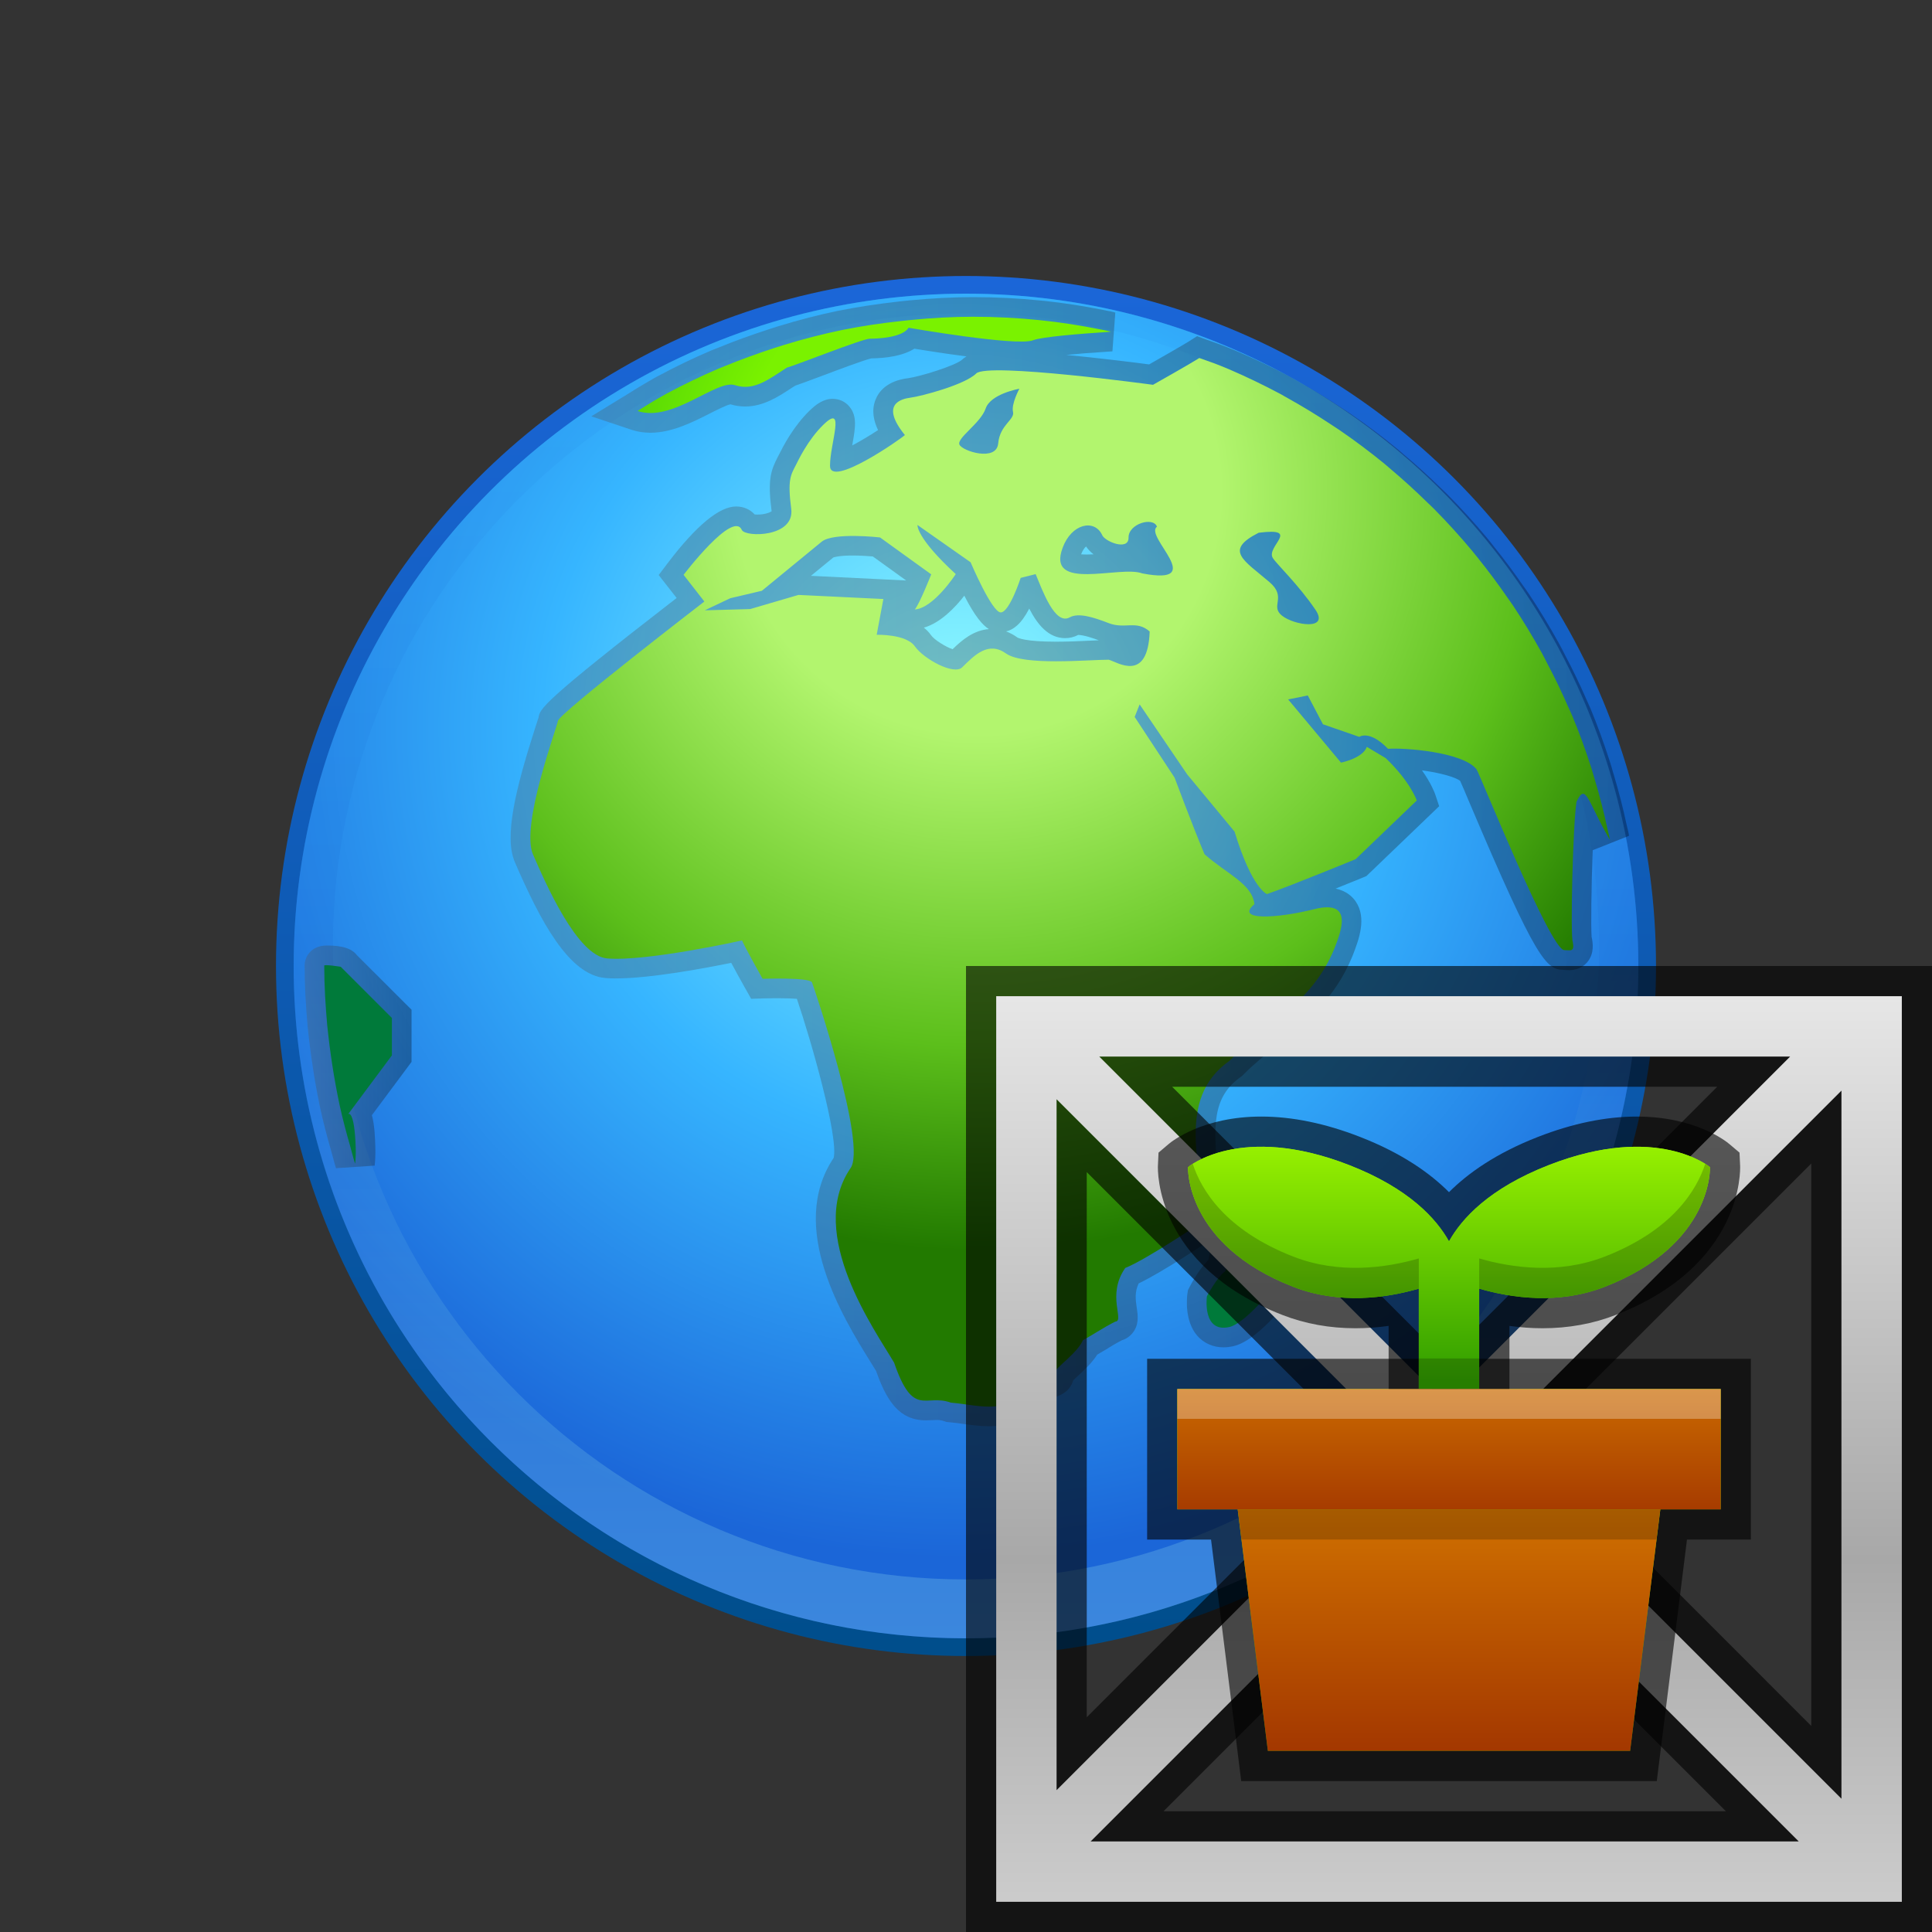 <?xml version="1.0" encoding="UTF-8"?>
<!DOCTYPE svg PUBLIC "-//W3C//DTD SVG 1.1 Tiny//EN" "http://www.w3.org/Graphics/SVG/1.1/DTD/svg11-tiny.dtd">
<svg baseProfile="tiny" height="60" viewBox="0 0 60 60" width="60" xmlns="http://www.w3.org/2000/svg" xmlns:xlink="http://www.w3.org/1999/xlink">
<rect x="0" y="0" width="60" height="60" fill="#333333" stroke="none"/>
<g>
<rect fill="none" height="60" width="60"/>
<linearGradient gradientUnits="userSpaceOnUse" id="SVGID_1" x1="30" x2="30" y1="51.18" y2="8.63">
<stop offset="0" stop-color="#004E8C"/>
<stop offset="1" stop-color="#1B66D8"/>
</linearGradient>
<circle cx="30" cy="30" fill="url(#SVGID_1)" r="21.429"/>
<radialGradient cx="29.7" cy="22.59" gradientUnits="userSpaceOnUse" id="SVGID_2" r="25.8">
<stop offset="0" stop-color="#94FFFF"/>
<stop offset="0.5" stop-color="#36B5FF"/>
<stop offset="1" stop-color="#1B66D8"/>
</radialGradient>
<circle cx="30" cy="30" fill="url(#SVGID_2)" r="20.88"/>
<linearGradient gradientUnits="userSpaceOnUse" id="SVGID_3" x1="30" x2="30" y1="8.94" y2="50.99">
<stop offset="0" stop-color="#31A7F8"/>
<stop offset="0.5" stop-color="#1E74DC"/>
<stop offset="1" stop-color="#88D6EB"/>
</linearGradient>
<path d="M30.001,9.121C18.468,9.121,9.119,18.471,9.119,30 c0,11.533,9.349,20.879,20.882,20.879S50.88,41.533,50.88,30C50.88,18.471,41.534,9.121,30.001,9.121z M30.001,49.051 c-10.843,0-19.663-8.818-19.663-19.658c0-10.844,8.82-19.662,19.663-19.662c10.841,0,19.66,8.818,19.66,19.662 C49.661,40.232,40.842,49.051,30.001,49.051z" fill="url(#SVGID_3)" fill-opacity="0.3"/>
<linearGradient gradientUnits="userSpaceOnUse" id="SVGID_4" x1="9.46" x2="12.78" y1="32.84" y2="32.84">
<stop offset="0" stop-color="#58595B"/>
<stop offset="1" stop-color="#000000"/>
</linearGradient>
<path d="M11.08,29.66c-0.223-0.295-0.725-0.295-0.946-0.295c-0.437,0-0.669,0.311-0.673,0.615 v0.021l0.001,0.031c-0.001,0.537,0.029,1.139,0.094,1.871c0.013,0.137,0.029,0.275,0.047,0.414l0.024,0.201 c0.056,0.434,0.121,0.861,0.195,1.273l0.034,0.182c0.032,0.164,0.063,0.324,0.098,0.484c0.09,0.406,0.198,0.826,0.332,1.291 c0.02,0.066,0.037,0.135,0.055,0.199c0.028,0.109,0.058,0.217,0.091,0.322l0.005,0.014l0.012,0.033 c-0.003-0.008-0.008-0.023-0.01-0.037l1.197-0.08c0.02-0.188,0.025-0.381,0.02-0.576c-0.01-0.303-0.021-0.676-0.107-0.99 l1.112-1.494l0.12-0.162v-0.203v-1.162v-0.254l-0.179-0.178L11.08,29.66z" fill="url(#SVGID_4)" fill-opacity="0.3"/>
<linearGradient gradientUnits="userSpaceOnUse" id="SVGID_5" x1="15.86" x2="50.59" y1="26.76" y2="26.76">
<stop offset="0" stop-color="#58595B"/>
<stop offset="1" stop-color="#000000"/>
</linearGradient>
<path d="M50.584,25.908c-0.015-0.078-0.029-0.135-0.043-0.191 c-0.011-0.041-0.021-0.084-0.029-0.123c-0.106-0.496-0.237-1.006-0.392-1.527l-0.018-0.057c-0.032-0.117-0.067-0.234-0.104-0.35 c-0.188-0.586-0.393-1.148-0.608-1.666c-0.027-0.064-0.057-0.125-0.084-0.188l-0.045-0.1c-0.207-0.475-0.436-0.947-0.677-1.402 l-0.03-0.059c-0.047-0.09-0.093-0.182-0.142-0.27c-0.296-0.533-0.604-1.041-0.918-1.512c-0.032-0.049-0.069-0.102-0.106-0.154 c-0.023-0.031-0.045-0.061-0.066-0.092c-0.302-0.438-0.618-0.863-0.946-1.268l-0.064-0.082c-0.044-0.055-0.088-0.111-0.134-0.166 c-0.381-0.457-0.783-0.898-1.199-1.318c-0.056-0.055-0.115-0.113-0.176-0.172l-0.049-0.047c-0.375-0.367-0.774-0.73-1.184-1.072 l-0.08-0.07c-0.041-0.037-0.083-0.072-0.125-0.105c-0.446-0.367-0.931-0.729-1.436-1.076c-0.062-0.041-0.125-0.084-0.189-0.123 l-0.076-0.051c-0.455-0.301-0.93-0.59-1.405-0.854l-0.073-0.041c-0.039-0.023-0.078-0.045-0.118-0.068 c-0.529-0.283-1.081-0.551-1.643-0.791l-0.142-0.059l-0.153-0.063c-0.148-0.061-0.297-0.113-0.443-0.166 c-0.077-0.025-0.152-0.053-0.228-0.08l-0.283-0.105l-0.254,0.162c-0.17,0.107-0.84,0.49-1.235,0.715 c-0.438-0.059-1.499-0.191-2.57-0.295c0.33-0.033,0.786-0.07,1.43-0.111l0.09-1.203l-0.047-0.014 c-0.039-0.01-0.077-0.02-0.116-0.027L34.38,9.65l-0.075-0.016c-0.655-0.131-1.271-0.227-1.882-0.291h-0.004l-0.085-0.008 c-0.698-0.072-1.409-0.107-2.112-0.107c-0.621,0-1.262,0.033-1.964,0.1c-0.108,0.01-0.214,0.021-0.321,0.033 c-0.693,0.078-1.3,0.17-1.873,0.285l-0.02,0.004l-0.015,0.002c-0.604,0.125-1.211,0.281-1.856,0.479 c-0.058,0.018-0.116,0.037-0.174,0.055l-0.13,0.043c-0.547,0.176-1.082,0.371-1.596,0.582c-0.042,0.018-0.071,0.029-0.1,0.039 l-0.078,0.031c-0.564,0.24-1.128,0.512-1.688,0.813c-0.06,0.031-0.118,0.066-0.177,0.1l-0.072,0.041 c-0.157,0.088-0.315,0.186-0.473,0.283l-0.203,0.127l-1.118,0.684l1.242,0.416c0.186,0.063,0.385,0.094,0.592,0.094 c0.67,0,1.317-0.33,1.838-0.594c0.209-0.105,0.521-0.264,0.648-0.289c0.152,0.047,0.306,0.068,0.458,0.068 c0.568,0,1.035-0.307,1.446-0.578l0.111-0.07c0.134-0.043,0.362-0.129,0.818-0.299c0.465-0.176,1.314-0.494,1.54-0.547 c0.44-0.006,0.966-0.068,1.339-0.301c0.352,0.059,0.976,0.156,1.619,0.24c-0.047,0.029-0.093,0.059-0.132,0.098 c-0.209,0.191-1.335,0.533-1.68,0.578c-0.648,0.08-0.908,0.406-1.012,0.666c-0.135,0.336-0.054,0.672,0.078,0.945 c-0.245,0.162-0.545,0.342-0.804,0.479c0.001-0.006,0.003-0.012,0.004-0.02c0.093-0.518,0.16-0.891-0.091-1.189 c-0.128-0.154-0.317-0.24-0.518-0.24c-0.296,0-0.526,0.182-0.712,0.361c-0.519,0.502-0.833,1.129-0.952,1.365l-0.022,0.043 l-0.019,0.035c-0.225,0.432-0.317,0.736-0.191,1.689c-0.057,0.039-0.22,0.102-0.446,0.102c-0.03,0-0.058-0.002-0.079-0.004 c-0.146-0.158-0.349-0.248-0.576-0.248l0,0c-0.524,0-1.238,0.59-2.123,1.754l-0.284,0.375l0.289,0.371l0.269,0.342 c-4.215,3.26-4.246,3.445-4.291,3.717c-0.008,0.025-0.045,0.139-0.095,0.293c-0.628,1.953-0.977,3.414-0.638,4.195 c0.785,1.813,1.67,3.506,2.816,3.598c0.101,0.01,0.212,0.012,0.332,0.012c1.051,0,2.753-0.316,3.571-0.484 c0.151,0.283,0.335,0.615,0.437,0.795l0.182,0.322l0.37-0.012c0,0,0.2-0.006,0.448-0.006c0.287,0,0.478,0.008,0.602,0.018 c0.447,1.307,1.3,4.318,1.142,4.943l-0.003,0.002c-1.441,2.16,0.306,4.975,1.145,6.328c0.066,0.107,0.126,0.203,0.177,0.287 c0.324,0.922,0.716,1.531,1.545,1.531c0.062,0,0.124-0.004,0.188-0.006c0.047-0.004,0.096-0.006,0.146-0.006 c0.092,0,0.157,0.012,0.225,0.035l0.076,0.027l0.08,0.008c0.155,0.012,0.306,0.033,0.453,0.055c0.255,0.035,0.519,0.07,0.788,0.07 c0.721,0,1.293-0.271,1.787-0.855c0.019-0.002,0.036-0.004,0.054-0.006c0.519-0.072,0.713-0.332,0.779-0.564 c0.039-0.039,0.09-0.086,0.131-0.125c0.204-0.188,0.447-0.41,0.615-0.674c0.076-0.045,0.161-0.096,0.258-0.152 c0.167-0.104,0.355-0.217,0.504-0.293c0.131-0.039,0.246-0.117,0.334-0.225c0.209-0.256,0.166-0.549,0.131-0.783 c-0.035-0.242-0.071-0.49,0.06-0.758c0.738-0.355,2.051-1.23,2.263-1.373L37.627,38.5c-0.014,0.117-0.048,0.432-0.101,0.629 c-0.279,0.279-0.512,0.703-0.586,0.846l-0.048,0.094l-0.015,0.104c-0.019,0.137-0.094,0.85,0.306,1.311 c0.202,0.23,0.49,0.359,0.813,0.359c0.103,0,0.21-0.014,0.319-0.039c1.027-0.232,2.85-2.701,2.998-4.064 c0.072-0.658-0.185-1.174-0.704-1.418l-0.387-0.184l-0.304,0.303l-1.125,1.125c-0.381,0.035-0.678,0.148-0.879,0.326 c0.012-0.48-0.035-0.973-0.086-1.451c-0.155-1.447-0.185-2.369,0.703-2.996l0.045-0.033l0.039-0.039 c0.32-0.326,0.675-0.611,1.051-0.914c0.88-0.705,1.79-1.436,2.332-2.758l0.022-0.057c0.174-0.451,0.437-1.131,0.081-1.65 c-0.088-0.129-0.275-0.326-0.623-0.398c0.461-0.184,0.815-0.332,0.85-0.344l0.107-0.045l0.083-0.08l1.898-1.822l0.278-0.268 l-0.122-0.367c-0.017-0.047-0.12-0.334-0.411-0.746c0.554,0.074,1.029,0.207,1.185,0.326c0.057,0.123,0.171,0.396,0.292,0.682 c2.089,4.926,2.382,5.178,2.926,5.188c0.021,0,0.037,0.002,0.051,0.004c0.043,0.002,0.083,0.004,0.119,0.004 c0.31,0,0.486-0.158,0.564-0.252c0.227-0.273,0.163-0.609,0.14-0.734l-0.009-0.043c-0.025-0.295-0.008-1.619,0.034-2.707 c0.003,0.004,0.004,0.006,0.006,0.01l1.12-0.445L50.584,25.908z M34.126,19.885c-0.087,0.004-0.182,0.01-0.282,0.012 c-0.322,0.016-0.688,0.031-1.053,0.031c-0.956,0-1.174-0.117-1.196-0.131c-0.113-0.082-0.229-0.143-0.35-0.188 c0.216-0.049,0.464-0.215,0.719-0.709c0.251,0.488,0.592,0.918,1.115,0.918c0.141,0,0.277-0.033,0.406-0.1 C33.661,19.721,33.951,19.82,34.126,19.885z M33.751,17.221c-0.072,0-0.131-0.004-0.176-0.006c0.049-0.129,0.107-0.203,0.154-0.244 c0.06,0.092,0.141,0.174,0.232,0.244C33.888,17.219,33.817,17.221,33.751,17.221z M29.948,18.5c0.327,0.641,0.569,0.916,0.762,1.037 c-0.475,0.037-0.832,0.338-1.126,0.625c-0.206-0.068-0.565-0.287-0.672-0.438c-0.063-0.09-0.138-0.166-0.221-0.232 C29.211,19.344,29.667,18.861,29.948,18.5z M28.141,18.027l-0.679-0.033l-2.278-0.111c0.278-0.229,0.542-0.443,0.696-0.57 c0.043-0.016,0.205-0.061,0.607-0.061c0.241,0,0.473,0.018,0.619,0.029L28.141,18.027z" fill="url(#SVGID_5)" fill-opacity="0.3"/>
<radialGradient cx="30.36" cy="15.28" gradientUnits="userSpaceOnUse" id="SVGID_6" r="23.56">
<stop offset="0" stop-color="#7AF200"/>
<stop offset="0.32" stop-color="#7AF200"/>
<stop offset="0.73" stop-color="#1CAD0F"/>
<stop offset="1" stop-color="#007A3A"/>
</radialGradient>
<path d="M10.069,29.988c0,0,0,0,0,0.002c0,0.006,0.001,0.01,0.001,0.016c0,0.623,0.039,1.236,0.093,1.844 c0.018,0.199,0.047,0.398,0.069,0.6c0.053,0.416,0.116,0.828,0.19,1.236c0.041,0.215,0.081,0.434,0.127,0.646 c0.094,0.422,0.203,0.838,0.322,1.248c0.049,0.17,0.088,0.342,0.14,0.508c0.007,0.018,0.015,0.033,0.019,0.053 c0.017-0.162,0.021-0.328,0.017-0.496c-0.04-1.201-0.232-1.047-0.232-1.047l1.356-1.822v-1.162l-1.59-1.59 C10.581,30.023,10.07,29.943,10.069,29.988z" fill="url(#SVGID_6)"/>
<path d="M22.83,11.963c0.587,0.193,1.066-0.199,1.613-0.549c0.193-0.039,2.338-0.895,2.57-0.895 c0.231,0,1.011-0.031,1.204-0.34c0,0,3.357,0.584,3.863,0.389c0.275-0.107,1.432-0.201,2.425-0.266 c-0.056-0.012-0.106-0.027-0.162-0.039c-0.054-0.012-0.106-0.02-0.161-0.031c-0.623-0.125-1.252-0.225-1.894-0.289 c0,0-0.01,0-0.016-0.002c-0.674-0.068-1.358-0.104-2.052-0.104c-0.644,0-1.277,0.037-1.906,0.098 c-0.11,0.01-0.221,0.021-0.332,0.035c-0.607,0.066-1.21,0.154-1.8,0.273c-0.01,0.004-0.021,0.004-0.031,0.006 c-0.612,0.127-1.213,0.283-1.802,0.463c-0.102,0.031-0.199,0.064-0.302,0.096c-0.522,0.17-1.038,0.357-1.544,0.564 c-0.06,0.027-0.119,0.049-0.18,0.072c-0.557,0.238-1.1,0.502-1.63,0.785c-0.08,0.043-0.156,0.088-0.235,0.133 c-0.227,0.127-0.439,0.268-0.659,0.402C20.892,13.129,22.253,11.768,22.83,11.963z" fill="url(#SVGID_6)"/>
<radialGradient cx="30.36" cy="15.27" gradientUnits="userSpaceOnUse" id="SVGID_8" r="23.56">
<stop offset="0" stop-color="#B2F56E"/>
<stop offset="0.32" stop-color="#B2F56E"/>
<stop offset="0.73" stop-color="#5CBF1B"/>
<stop offset="1" stop-color="#227A00"/>
</radialGradient>
<path d="M49.983,26.01c-0.021-0.102-0.049-0.197-0.069-0.297c-0.106-0.498-0.233-0.99-0.378-1.473 c-0.038-0.131-0.076-0.264-0.117-0.395c-0.176-0.549-0.372-1.09-0.592-1.617c-0.039-0.092-0.084-0.184-0.124-0.273 c-0.202-0.465-0.421-0.92-0.657-1.363c-0.055-0.107-0.109-0.217-0.166-0.32c-0.279-0.502-0.575-0.992-0.893-1.469 c-0.054-0.082-0.115-0.16-0.17-0.242c-0.291-0.422-0.596-0.832-0.916-1.229c-0.064-0.078-0.127-0.16-0.194-0.24 c-0.368-0.441-0.756-0.867-1.161-1.277c-0.069-0.07-0.143-0.139-0.215-0.207c-0.369-0.363-0.756-0.715-1.152-1.049 c-0.068-0.055-0.132-0.115-0.199-0.17c-0.448-0.365-0.914-0.715-1.395-1.043c-0.084-0.057-0.17-0.113-0.256-0.168 c-0.442-0.293-0.898-0.57-1.365-0.83c-0.064-0.033-0.124-0.072-0.188-0.107c-0.52-0.277-1.05-0.533-1.594-0.768 c-0.097-0.041-0.195-0.078-0.29-0.119c-0.212-0.088-0.432-0.156-0.646-0.236c-0.255,0.164-1.438,0.832-1.438,0.832 s-5.141-0.701-5.491-0.352c-0.351,0.352-1.721,0.711-2.034,0.75c-0.309,0.041-0.955,0.207-0.181,1.162 c-0.116,0.117-2.325,1.656-2.325,0.957c0-0.701,0.494-1.953-0.2-1.283c-0.498,0.482-0.796,1.135-0.86,1.258 c-0.162,0.313-0.263,0.461-0.145,1.357c0.118,0.895-1.43,0.891-1.534,0.658c-0.276-0.621-1.809,1.395-1.809,1.395l0.646,0.828 c0,0-4.51,3.473-4.548,3.707c-0.039,0.234-1.164,3.25-0.775,4.146c0.39,0.898,1.375,3.158,2.307,3.232 c1.221,0.102,4.186-0.559,4.186-0.559c0.08,0.197,0.638,1.191,0.638,1.191s1.452-0.049,1.534,0.109 c0.026,0.053,1.75,5.121,1.182,5.793c-1.357,2.033,0.775,5.012,1.369,6.02c0.594,1.73,0.977,0.955,1.758,1.24 c0.962,0.082,1.772,0.438,2.589-0.613c0.237-0.195,0.641-0.041,0.641-0.313c0-0.15,0.698-0.598,0.878-1.018 c0.188-0.088,0.674-0.414,1.003-0.572c0.299-0.02-0.283-0.818,0.309-1.666c0.64-0.252,2.364-1.414,2.364-1.414 c0.078-1.705-0.839-3.811,0.873-5.02c1.104-1.125,2.553-1.766,3.255-3.479c0.194-0.506,0.628-1.541-0.62-1.23 c-1.172,0.295-2.479,0.361-1.861-0.154c-0.07-0.635-0.85-0.932-1.549-1.551c-0.361-0.855-0.93-2.379-0.93-2.379l-1.24-1.885 l0.155-0.389l1.474,2.17l1.474,1.781c0.542,1.783,1.007,1.939,1.007,1.939c0.816-0.287,2.752-1.084,2.752-1.084l1.899-1.822 c0,0-0.195-0.582-0.967-1.318l-0.584-0.348c-0.126,0.357-0.802,0.49-0.802,0.49l-1.641-1.963l0.61-0.123l0.471,0.895l1.128,0.391 c0,0,0.313-0.229,0.893,0.371c0.473-0.039,2.318,0.09,2.749,0.637c0.085,0.107,2.286,5.605,2.721,5.613 c0.19,0.002,0.329,0.076,0.267-0.256c-0.078-0.156,0-3.609,0.116-4.35c0.295-0.627,0.343-0.002,1.04,1.189 C49.991,26.068,49.989,26.039,49.983,26.01z M30.61,12.688c0.154-0.459,1.047-0.615,1.047-0.615s-0.256,0.473-0.197,0.717 c0.06,0.246-0.408,0.4-0.46,0.98c-0.051,0.578-1.117,0.24-1.204,0.037C29.708,13.604,30.453,13.145,30.61,12.688z M34.434,20.488 c-0.661,0-2.645,0.195-3.19-0.193s-0.97,0.039-1.363,0.43c-0.257,0.252-1.193-0.26-1.467-0.65c-0.271-0.391-1.188-0.361-1.188-0.361 l0.208-1.111l-2.637-0.127l-1.499,0.439l-1.41,0.039l0.79-0.375l0.983-0.232c0,0,1.431-1.176,1.859-1.525 c0.363-0.297,1.811-0.131,1.811-0.131l1.589,1.146c0,0-0.353,0.898-0.508,1.09c0.582-0.037,1.27-1.098,1.27-1.098 c-1.24-1.139-1.189-1.525-1.189-1.525l1.633,1.146l0.016,0.01c0,0,0.661,1.559,0.937,1.559c0.271,0,0.619-1.072,0.619-1.072 l0.465-0.117c0.207,0.49,0.595,1.602,1.059,1.342c0.269-0.146,0.71-0.014,1.215,0.182c0.509,0.193,0.854-0.105,1.267,0.258 C35.647,21.213,34.707,20.566,34.434,20.488z M35.471,17.807c-0.681-0.26-2.984,0.586-2.47-0.795 c0.275-0.748,0.98-0.902,1.223-0.406c0.063,0.203,0.83,0.52,0.824,0.09c-0.006-0.432,0.771-0.658,0.883-0.338 C35.517,16.654,37.55,18.205,35.471,17.807z M39.81,19.117c-0.377-0.305,0.169-0.564-0.387-1.041 c-0.799-0.684-1.421-0.979-0.334-1.531c1.341-0.17,0.217,0.428,0.44,0.785c0.119,0.189,0.796,0.828,1.325,1.609 C41.294,19.59,40.185,19.42,39.81,19.117z" fill="url(#SVGID_8)"/>
<path d="M40.351,36.871l-1.293,1.293c0,0-0.778,0-0.815,0.311c-0.017,0.133-0.063,0.709-0.192,1.006 c-0.258,0.18-0.569,0.775-0.569,0.775s-0.159,1.15,0.699,0.955S41.677,37.496,40.351,36.871z" fill="url(#SVGID_6)"/>
</g>
<g transform="matrix(1 0 0 1 30 30)">
<g>
<path d="M0,30V0h30v30H0z M23.599,26.25l-8.732-8.732L6.134,26.25H23.599z M26.25,23.599V6.134l-8.732,8.732   L26.25,23.599z M3.75,23.331l8.465-8.465L3.75,6.401V23.331z M14.866,12.215L23.33,3.75H6.402L14.866,12.215z" fill-opacity="0.6" stroke-opacity="0.6"/>
<linearGradient gradientUnits="userSpaceOnUse" id="SVGID_1_" x1="14.999" x2="14.999" y1="0.994" y2="29.19">
<stop offset="0" style="stop-color:#E6E6E6"/>
<stop offset="0.618" style="stop-color:#A8A8A8"/>
<stop offset="1" style="stop-color:#CCCCCC"/>
</linearGradient>
<path d="M0.938,0.938v28.125h28.125V0.938H0.938z M13.541,14.866L2.813,25.595V4.138L13.541,14.866z    M4.139,2.813h21.455L14.866,13.541L4.139,2.813z M14.866,16.192l10.995,10.995H3.871L14.866,16.192z M16.192,14.866L27.188,3.871   v21.99L16.192,14.866z" fill="url(#SVGID_1_)"/>
<g>
<polygon fill-opacity="0.6" points="8.547,25.313 7.61,17.813 5.625,17.813 5.625,12.199 24.375,12.199 24.375,17.813 22.391,17.813     21.453,25.313   " stroke-opacity="0.6"/>
<linearGradient gradientUnits="userSpaceOnUse" id="SVGID_2_" x1="14.999" x2="14.999" y1="12.103" y2="23.994">
<stop offset="0" style="stop-color:#A0F800"/>
<stop offset="1" style="stop-color:#319E00"/>
</linearGradient>
<polygon fill="url(#SVGID_2_)" points="6.563,13.137 6.563,16.875 8.438,16.875 9.375,24.375 20.625,24.375 21.563,16.875     23.438,16.875 23.438,13.137   "/>
<path d="M13.125,14.063v-2.886c-0.348,0.048-0.692,0.073-1.03,0.073c-0.804,0-1.568-0.139-2.272-0.414    C5.866,9.294,5.955,6.329,5.96,6.204l0.019-0.408l0.312-0.265c0.103-0.088,1.06-0.855,2.881-0.855c0.958,0,1.99,0.212,3.066,0.632    c1.3,0.506,2.174,1.126,2.762,1.716c0.588-0.589,1.462-1.209,2.762-1.716c1.076-0.42,2.108-0.632,3.066-0.632    c1.82,0,2.777,0.767,2.881,0.855l0.313,0.265l0.019,0.408c0.005,0.125,0.094,3.091-3.862,4.632    c-0.704,0.275-1.469,0.414-2.272,0.414c-0.338,0-0.683-0.025-1.03-0.073v2.886H13.125z" fill-opacity="0.6" stroke-opacity="0.6"/>
<path d="M10.163,9.963c1.436,0.559,2.896,0.346,3.899,0.057v3.105h1.875V10.02    c1.003,0.289,2.464,0.502,3.899-0.057c3.375-1.316,3.267-3.717,3.267-3.717s-1.627-1.379-5.002-0.064    C16.242,6.907,15.392,7.849,15,8.551c-0.392-0.702-1.242-1.644-3.102-2.369C8.523,4.866,6.896,6.246,6.896,6.246    S6.788,8.647,10.163,9.963z" fill="url(#SVGID_3_)"/>
<defs>
<linearGradient gradientUnits="userSpaceOnUse" id="SVGID_3_" x1="14.999" x2="14.999" y1="4.922" y2="12.87">
<stop offset="0" style="stop-color:#A0F800"/>
<stop offset="1" style="stop-color:#319E00"/>
</linearGradient>
</defs>
</g>
<linearGradient gradientUnits="userSpaceOnUse" id="SVGID_4_" x1="14.999" x2="14.999" y1="12.554" y2="17.368">
<stop offset="0" style="stop-color:#D07100"/>
<stop offset="1" style="stop-color:#A23600"/>
</linearGradient>
<rect fill="url(#SVGID_4_)" height="3.738" width="16.875" x="6.563" y="13.137"/>
<linearGradient gradientUnits="userSpaceOnUse" id="SVGID_5_" x1="14.999" x2="14.999" y1="16.841" y2="24.56">
<stop offset="0" style="stop-color:#D07100"/>
<stop offset="1" style="stop-color:#A23600"/>
</linearGradient>
<polygon fill="url(#SVGID_5_)" points="20.625,24.375 9.375,24.375 8.438,16.875 21.563,16.875  "/>
<path d="M23.104,6.246c0,0-1.627-1.379-5.002-0.064C16.242,6.907,15.392,7.849,15,8.551   c-0.392-0.702-1.242-1.644-3.102-2.369C8.523,4.866,6.896,6.246,6.896,6.246s-0.109,2.401,3.267,3.717   c1.436,0.559,2.896,0.346,3.899,0.057v3.105h1.875V10.02c1.003,0.289,2.464,0.502,3.899-0.057   C23.212,8.647,23.104,6.246,23.104,6.246z" fill="url(#SVGID_3_)"/>
<g fill-opacity="0.2" stroke-opacity="0.2">
<path d="M14.063,9.082c-1.003,0.289-2.464,0.502-3.899-0.057C8.06,8.205,7.31,6.963,7.042,6.144    c-0.094,0.06-0.146,0.102-0.146,0.102s-0.109,2.401,3.267,3.717c1.436,0.559,2.896,0.346,3.899,0.057V9.082z"/>
<path d="M22.958,6.144c-0.268,0.819-1.018,2.061-3.121,2.881c-1.436,0.559-2.896,0.346-3.899,0.057v0.938    c1.003,0.289,2.464,0.502,3.899-0.057c3.375-1.316,3.267-3.717,3.267-3.717S23.052,6.204,22.958,6.144z"/>
<rect height="0.938" width="1.875" x="14.063" y="12.188"/>
</g>
<rect fill="#FFFFFF" fill-opacity="0.3" height="0.926" stroke-opacity="0.3" width="16.875" x="6.563" y="13.137"/>
<polygon fill-opacity="0.2" points="21.445,17.813 21.563,16.875 8.438,16.875 8.555,17.813  " stroke-opacity="0.2"/>
</g>
</g>
</svg>
